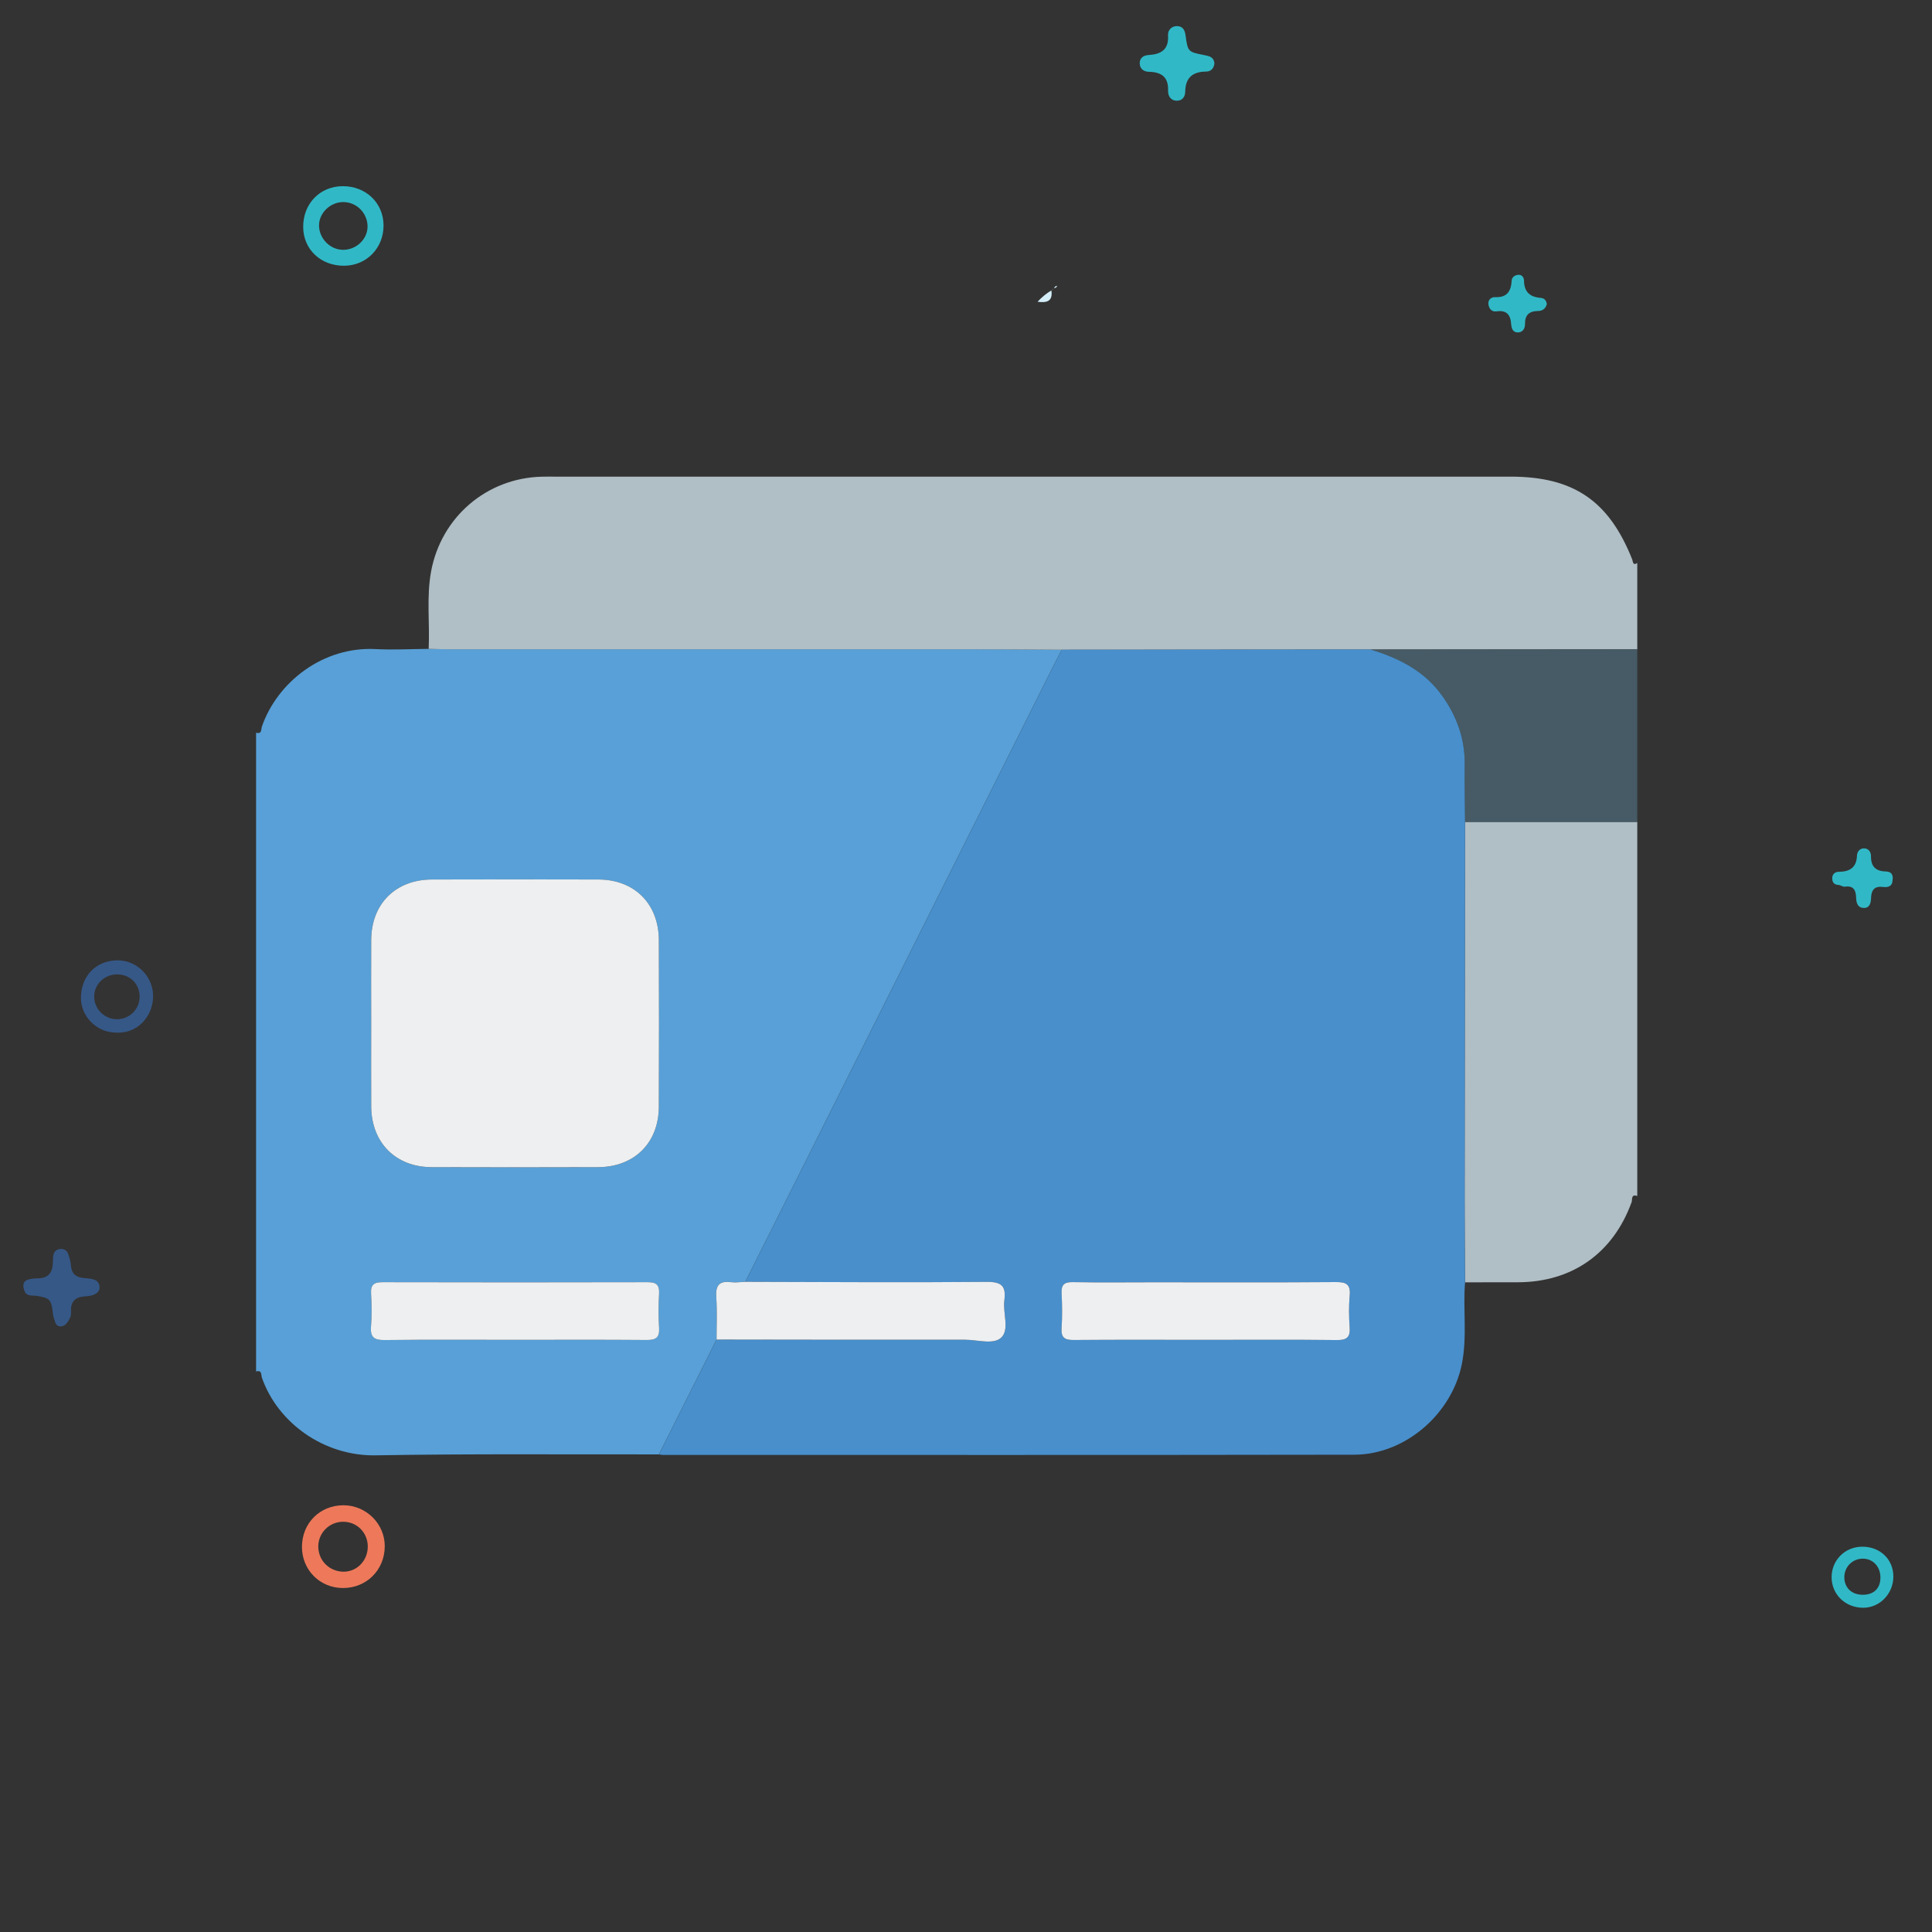 <?xml version="1.0" encoding="utf-8"?>
<!-- Generator: Adobe Illustrator 16.0.0, SVG Export Plug-In . SVG Version: 6.00 Build 0)  -->
<!DOCTYPE svg PUBLIC "-//W3C//DTD SVG 1.1//EN" "http://www.w3.org/Graphics/SVG/1.1/DTD/svg11.dtd">
<svg version="1.1" id="Layer_1" xmlns="http://www.w3.org/2000/svg" xmlns:xlink="http://www.w3.org/1999/xlink" x="0px" y="0px"
	 width="100px" height="100px" viewBox="0 0 100 100" enable-background="new 0 0 100 100" xml:space="preserve">
<rect x="0" y="0" width="100" height="100" fill="#333333" stroke="none"/>
<g>
	<path fill-rule="evenodd" clip-rule="evenodd" fill="#58A0D7" d="M13.255,70.988c0-11.021,0-22.042,0-33.064
		c0.311,0.089,0.252-0.177,0.303-0.324c0.802-2.3,3.163-4.146,5.881-4.003c0.914,0.048,1.833-0.005,2.748-0.011
		c0.347,0.006,0.694,0.019,1.04,0.019c9.116,0.001,18.229,0,27.346,0.001c1.461,0,2.922,0.014,4.384,0.021
		c-0.147,0.287-0.297,0.572-0.441,0.86c-5.312,10.62-10.625,21.239-15.937,31.858c-0.245,0.008-0.492,0.05-0.732,0.019
		c-0.614-0.083-0.816,0.162-0.774,0.771c0.051,0.731,0.015,1.466,0.016,2.199c-0.995,1.982-1.988,3.964-2.982,5.945
		c-4.885,0.009-9.772-0.037-14.656,0.049c-2.702,0.048-5.083-1.697-5.894-4.018C13.507,71.167,13.568,70.897,13.255,70.988z
		 M19.213,52.958c0,1.438-0.008,2.876,0.001,4.313c0.012,1.872,1.259,3.133,3.122,3.142c2.875,0.01,5.751,0.01,8.626,0
		c1.873-0.009,3.132-1.259,3.139-3.123c0.013-2.876,0.012-5.751,0.001-8.627c-0.007-1.877-1.256-3.131-3.122-3.139
		c-2.875-0.01-5.751-0.008-8.626,0c-1.875,0.007-3.127,1.256-3.14,3.122C19.206,50.083,19.213,51.521,19.213,52.958z M26.619,69.35
		c2.282,0,4.566-0.011,6.849,0.008c0.469,0.006,0.678-0.117,0.647-0.619c-0.037-0.597-0.035-1.194-0.001-1.788
		c0.025-0.466-0.162-0.588-0.605-0.585c-4.565,0.011-9.129,0.011-13.694,0c-0.436-0.003-0.636,0.108-0.609,0.58
		c0.032,0.569,0.043,1.146-0.003,1.713c-0.046,0.572,0.174,0.71,0.718,0.702C22.154,69.334,24.387,69.35,26.619,69.35z"/>
	<path fill-rule="evenodd" clip-rule="evenodd" fill="#B0BEC5" d="M22.188,33.586c0.063-1.335-0.12-2.677,0.125-4.008
		c0.519-2.808,2.87-4.829,5.716-4.904c0.224-0.007,0.447-0.003,0.67-0.003c16.498,0,32.995,0,49.491,0
		c3.256,0,5.09,1.251,6.294,4.287c0.039,0.094,0.024,0.34,0.261,0.182c0,1.489,0,2.979,0,4.468
		c-4.604,0.004-9.208,0.008-13.81,0.012c-5.327,0.003-10.652,0.007-15.979,0.011c-1.462-0.008-2.923-0.021-4.384-0.022
		c-9.116-0.001-18.229,0-27.346-0.001C22.882,33.605,22.535,33.592,22.188,33.586z"/>
	<path fill-rule="evenodd" clip-rule="evenodd" fill="#B0BEC5" d="M84.745,61.904c-0.337-0.112-0.245,0.188-0.294,0.321
		c-0.956,2.637-3.071,4.134-5.872,4.145c-0.917,0.003-1.832,0.003-2.749,0.003c-0.007-1.437-0.021-2.87-0.021-4.304
		c0.004-6.513,0.014-13.019,0.021-19.528c2.971,0,5.942,0,8.915,0C84.745,48.996,84.745,55.45,84.745,61.904z"/>
	<path fill-rule="evenodd" clip-rule="evenodd" fill="#465B65" d="M84.745,42.541c-2.973,0-5.944,0-8.915,0
		c-0.007-0.992-0.029-1.986-0.019-2.978c0.015-1.314-0.402-2.477-1.156-3.537c-0.923-1.297-2.248-1.965-3.72-2.408
		c4.602-0.004,9.205-0.008,13.81-0.012C84.745,36.584,84.745,39.563,84.745,42.541z"/>
	<path fill-rule="evenodd" clip-rule="evenodd" fill="#488FCC" d="M70.936,33.618c1.472,0.443,2.797,1.111,3.72,2.408
		c0.754,1.061,1.171,2.223,1.156,3.537c-0.011,0.992,0.012,1.986,0.019,2.978c-0.007,6.509-0.017,13.016-0.021,19.528
		c-0.001,1.434,0.014,2.867,0.021,4.304c-0.112,1.404,0.117,2.819-0.164,4.222c-0.515,2.588-2.936,4.697-5.568,4.7
		c-11.923,0.021-23.847,0.011-35.77,0.011c-0.075,0-0.147-0.016-0.221-0.024c0.994-1.981,1.987-3.963,2.982-5.945
		c4.291,0.006,8.579,0.014,12.87,0.009c0.638,0,1.469,0.271,1.868-0.114c0.438-0.424,0.071-1.272,0.159-1.927
		c0.094-0.726-0.128-0.96-0.911-0.955c-4.165,0.038-8.331,0.006-12.496-0.002c5.312-10.619,10.625-21.239,15.937-31.858
		c0.145-0.288,0.294-0.573,0.441-0.86C60.283,33.625,65.608,33.621,70.936,33.618z M62.355,69.35c2.279,0,4.561-0.016,6.842,0.011
		c0.523,0.008,0.702-0.151,0.662-0.67c-0.04-0.543-0.047-1.094,0.002-1.637c0.053-0.574-0.174-0.699-0.715-0.694
		c-3.148,0.024-6.295,0.011-9.445,0.011c-1.387,0-2.775,0.019-4.163-0.008c-0.461-0.011-0.614,0.139-0.589,0.594
		c0.033,0.593,0.039,1.191-0.001,1.784c-0.033,0.503,0.167,0.623,0.64,0.617C57.844,69.339,60.1,69.35,62.355,69.35z"/>
	<path fill-rule="evenodd" clip-rule="evenodd" fill="#EDEFF1" d="M19.213,52.958c0-1.438-0.008-2.875,0.001-4.313
		c0.013-1.866,1.265-3.115,3.14-3.122c2.875-0.008,5.751-0.01,8.626,0c1.866,0.008,3.115,1.262,3.122,3.139
		c0.01,2.876,0.012,5.751-0.001,8.627c-0.007,1.864-1.266,3.114-3.139,3.123c-2.875,0.01-5.751,0.01-8.626,0
		c-1.862-0.009-3.11-1.27-3.122-3.142C19.206,55.834,19.213,54.396,19.213,52.958z"/>
	<path fill-rule="evenodd" clip-rule="evenodd" fill="#EDEFF1" d="M26.619,69.35c-2.232,0-4.465-0.016-6.698,0.011
		c-0.544,0.008-0.765-0.13-0.718-0.702c0.046-0.566,0.035-1.144,0.003-1.713c-0.027-0.472,0.173-0.583,0.609-0.58
		c4.565,0.011,9.129,0.011,13.694,0c0.443-0.003,0.63,0.119,0.605,0.585c-0.033,0.594-0.036,1.191,0.001,1.788
		c0.031,0.502-0.178,0.625-0.647,0.619C31.185,69.339,28.901,69.35,26.619,69.35z"/>
	<path fill-rule="evenodd" clip-rule="evenodd" fill="#EDEFF1" d="M38.579,66.347c4.166,0.008,8.331,0.04,12.496,0.002
		c0.783-0.005,1.005,0.229,0.911,0.955c-0.088,0.654,0.279,1.503-0.159,1.927c-0.399,0.385-1.23,0.114-1.868,0.114
		c-4.291,0.005-8.579-0.003-12.87-0.009c-0.001-0.733,0.035-1.468-0.016-2.199c-0.042-0.609,0.16-0.854,0.774-0.771
		C38.087,66.396,38.334,66.354,38.579,66.347z"/>
	<path fill-rule="evenodd" clip-rule="evenodd" fill="#EDEFF1" d="M62.355,69.35c-2.256,0-4.512-0.011-6.768,0.008
		c-0.473,0.006-0.673-0.114-0.64-0.617c0.04-0.593,0.034-1.191,0.001-1.784c-0.025-0.455,0.128-0.604,0.589-0.594
		c1.388,0.026,2.776,0.008,4.163,0.008c3.15,0,6.297,0.014,9.445-0.011c0.541-0.005,0.768,0.12,0.715,0.694
		c-0.049,0.543-0.042,1.094-0.002,1.637c0.04,0.519-0.139,0.678-0.662,0.67C66.916,69.334,64.635,69.35,62.355,69.35z"/>
</g>
<g>
	<path fill-rule="evenodd" clip-rule="evenodd" fill="#ED795A" d="M17.774,77.912c1.179,0,2.148,0.961,2.141,2.129
		c-0.008,1.225-0.947,2.158-2.167,2.155c-1.194-0.004-2.119-0.936-2.119-2.131C15.632,78.841,16.552,77.915,17.774,77.912z
		 M19.036,80.041c-0.005-0.726-0.574-1.285-1.291-1.275c-0.716,0.009-1.286,0.596-1.271,1.305c0.016,0.721,0.583,1.273,1.306,1.28
		C18.481,81.354,19.041,80.77,19.036,80.041z"/>
	<path fill-rule="evenodd" clip-rule="evenodd" fill="#31B8C6" d="M15.693,11.757c-0.008-1.215,0.867-2.119,2.053-2.12
		c1.194-0.001,2.098,0.866,2.106,2.021c0.009,1.175-0.874,2.086-2.03,2.097C16.612,13.767,15.702,12.914,15.693,11.757z
		 M17.76,10.459c-0.671,0.002-1.251,0.569-1.247,1.218c0.006,0.684,0.593,1.265,1.267,1.254c0.683-0.008,1.252-0.569,1.245-1.22
		C19.015,11.017,18.45,10.455,17.76,10.459z"/>
	<path fill-rule="evenodd" clip-rule="evenodd" fill="#365887" d="M5.972,53.447c-0.99-0.021-1.815-0.859-1.782-1.857
		c0.036-1.101,0.78-1.857,1.857-1.883c1.07-0.022,1.937,0.89,1.875,1.966C7.864,52.663,7.078,53.528,5.972,53.447z M7.228,51.585
		c-0.002-0.66-0.493-1.148-1.159-1.151c-0.658-0.002-1.186,0.5-1.194,1.134c-0.009,0.653,0.536,1.194,1.198,1.188
		C6.713,52.748,7.23,52.226,7.228,51.585z"/>
	<path fill-rule="evenodd" clip-rule="evenodd" fill="#365887" d="M3.112,64.645c0.231-0.011,0.362,0.092,0.419,0.267
		c0.063,0.19,0.128,0.383,0.14,0.58c0.027,0.442,0.271,0.628,0.685,0.66c0.167,0.014,0.339,0.027,0.499,0.076
		c0.192,0.06,0.302,0.201,0.298,0.422c-0.004,0.206-0.157,0.305-0.305,0.367c-0.152,0.063-0.329,0.075-0.496,0.087
		c-0.48,0.039-0.697,0.293-0.678,0.769c0.004,0.114,0.011,0.225-0.051,0.342c-0.113,0.218-0.243,0.446-0.5,0.439
		c-0.267-0.004-0.274-0.296-0.351-0.488c-0.031-0.078-0.028-0.165-0.04-0.25c-0.081-0.66-0.171-0.74-0.847-0.844
		c-0.233-0.034-0.524,0.051-0.632-0.291c-0.093-0.296-0.052-0.503,0.28-0.571c0.132-0.025,0.269-0.044,0.403-0.044
		c0.52,0.003,0.764-0.24,0.8-0.768C2.757,65.112,2.681,64.711,3.112,64.645z"/>
	<path fill-rule="evenodd" clip-rule="evenodd" fill="#31B8C6" d="M62.858,3.283c-0.032,0.26-0.177,0.42-0.431,0.422
		c-0.695,0.005-1.069,0.313-1.08,1.038c-0.004,0.248-0.135,0.473-0.436,0.47C60.591,5.211,60.45,4.954,60.46,4.7
		c0.027-0.714-0.341-0.969-0.989-0.983C59.204,3.71,59,3.566,58.992,3.287C58.981,3,59.189,2.862,59.454,2.848
		c0.647-0.04,1.05-0.277,1.003-1.023c-0.016-0.26,0.18-0.49,0.493-0.473c0.287,0.018,0.38,0.222,0.416,0.49
		c0.116,0.834,0.12,0.845,0.969,1.01C62.607,2.905,62.833,2.958,62.858,3.283z"/>
	<path fill-rule="evenodd" clip-rule="evenodd" fill="#31B8C6" d="M96.394,80.057c0.923,0,1.605,0.653,1.606,1.544
		c0.001,0.885-0.7,1.614-1.555,1.616c-0.926,0.005-1.642-0.688-1.641-1.585C94.808,80.745,95.501,80.057,96.394,80.057z
		 M97.331,81.637c-0.007-0.553-0.385-0.956-0.907-0.961c-0.54-0.005-0.965,0.425-0.962,0.968c0.006,0.541,0.381,0.899,0.951,0.901
		C96.994,82.548,97.337,82.208,97.331,81.637z"/>
	<path fill-rule="evenodd" clip-rule="evenodd" fill="#31B8C6" d="M97.959,45.552c-0.008,0.327-0.232,0.389-0.49,0.356
		c-0.45-0.056-0.611,0.163-0.624,0.578c-0.007,0.245-0.065,0.512-0.37,0.509c-0.328-0.003-0.394-0.266-0.403-0.542
		c-0.012-0.373-0.132-0.626-0.583-0.558c-0.103,0.014-0.219-0.084-0.332-0.09c-0.242-0.014-0.325-0.152-0.32-0.367
		c0.005-0.211,0.166-0.312,0.33-0.313c0.582-0.004,0.931-0.221,0.951-0.852c0.007-0.188,0.147-0.365,0.364-0.362
		c0.242,0.005,0.363,0.19,0.36,0.411c-0.004,0.531,0.25,0.775,0.771,0.785C97.891,45.114,98.003,45.276,97.959,45.552z"/>
	<path fill-rule="evenodd" clip-rule="evenodd" fill="#31B8C6" d="M80.063,15.742c-0.061,0.239-0.238,0.354-0.448,0.354
		c-0.462,0.005-0.687,0.204-0.681,0.674c0.004,0.221-0.107,0.419-0.342,0.436c-0.283,0.02-0.36-0.203-0.376-0.441
		c-0.029-0.469-0.239-0.722-0.742-0.65c-0.251,0.036-0.382-0.109-0.428-0.33c-0.053-0.265,0.137-0.414,0.342-0.405
		c0.62,0.026,0.824-0.302,0.856-0.856c0.011-0.177,0.166-0.293,0.358-0.3c0.206-0.009,0.28,0.181,0.28,0.304
		c0.008,0.583,0.308,0.847,0.86,0.889C79.94,15.432,80.04,15.557,80.063,15.742z"/>
	<path fill-rule="evenodd" clip-rule="evenodd" fill="#D4EEF9" d="M53.705,15.618c0.21-0.23,0.449-0.426,0.715-0.587
		C54.507,15.62,54.156,15.68,53.705,15.618z"/>
	<path fill-rule="evenodd" clip-rule="evenodd" fill="#D4EEF9" d="M54.56,14.917c0.025-0.075,0.078-0.114,0.156-0.122
		C54.692,14.875,54.636,14.906,54.56,14.917z"/>
	<path fill-rule="evenodd" clip-rule="evenodd" fill="#D4EEF9" d="M53.59,15.716c0.035-0.03,0.073-0.063,0.108-0.093
		C53.663,15.653,53.625,15.686,53.59,15.716z"/>
	<path fill-rule="evenodd" clip-rule="evenodd" fill="#D4EEF9" d="M54.447,15.005c0.021-0.019,0.043-0.038,0.064-0.058
		C54.5,14.978,54.478,14.997,54.447,15.005z"/>
</g>
</svg>
